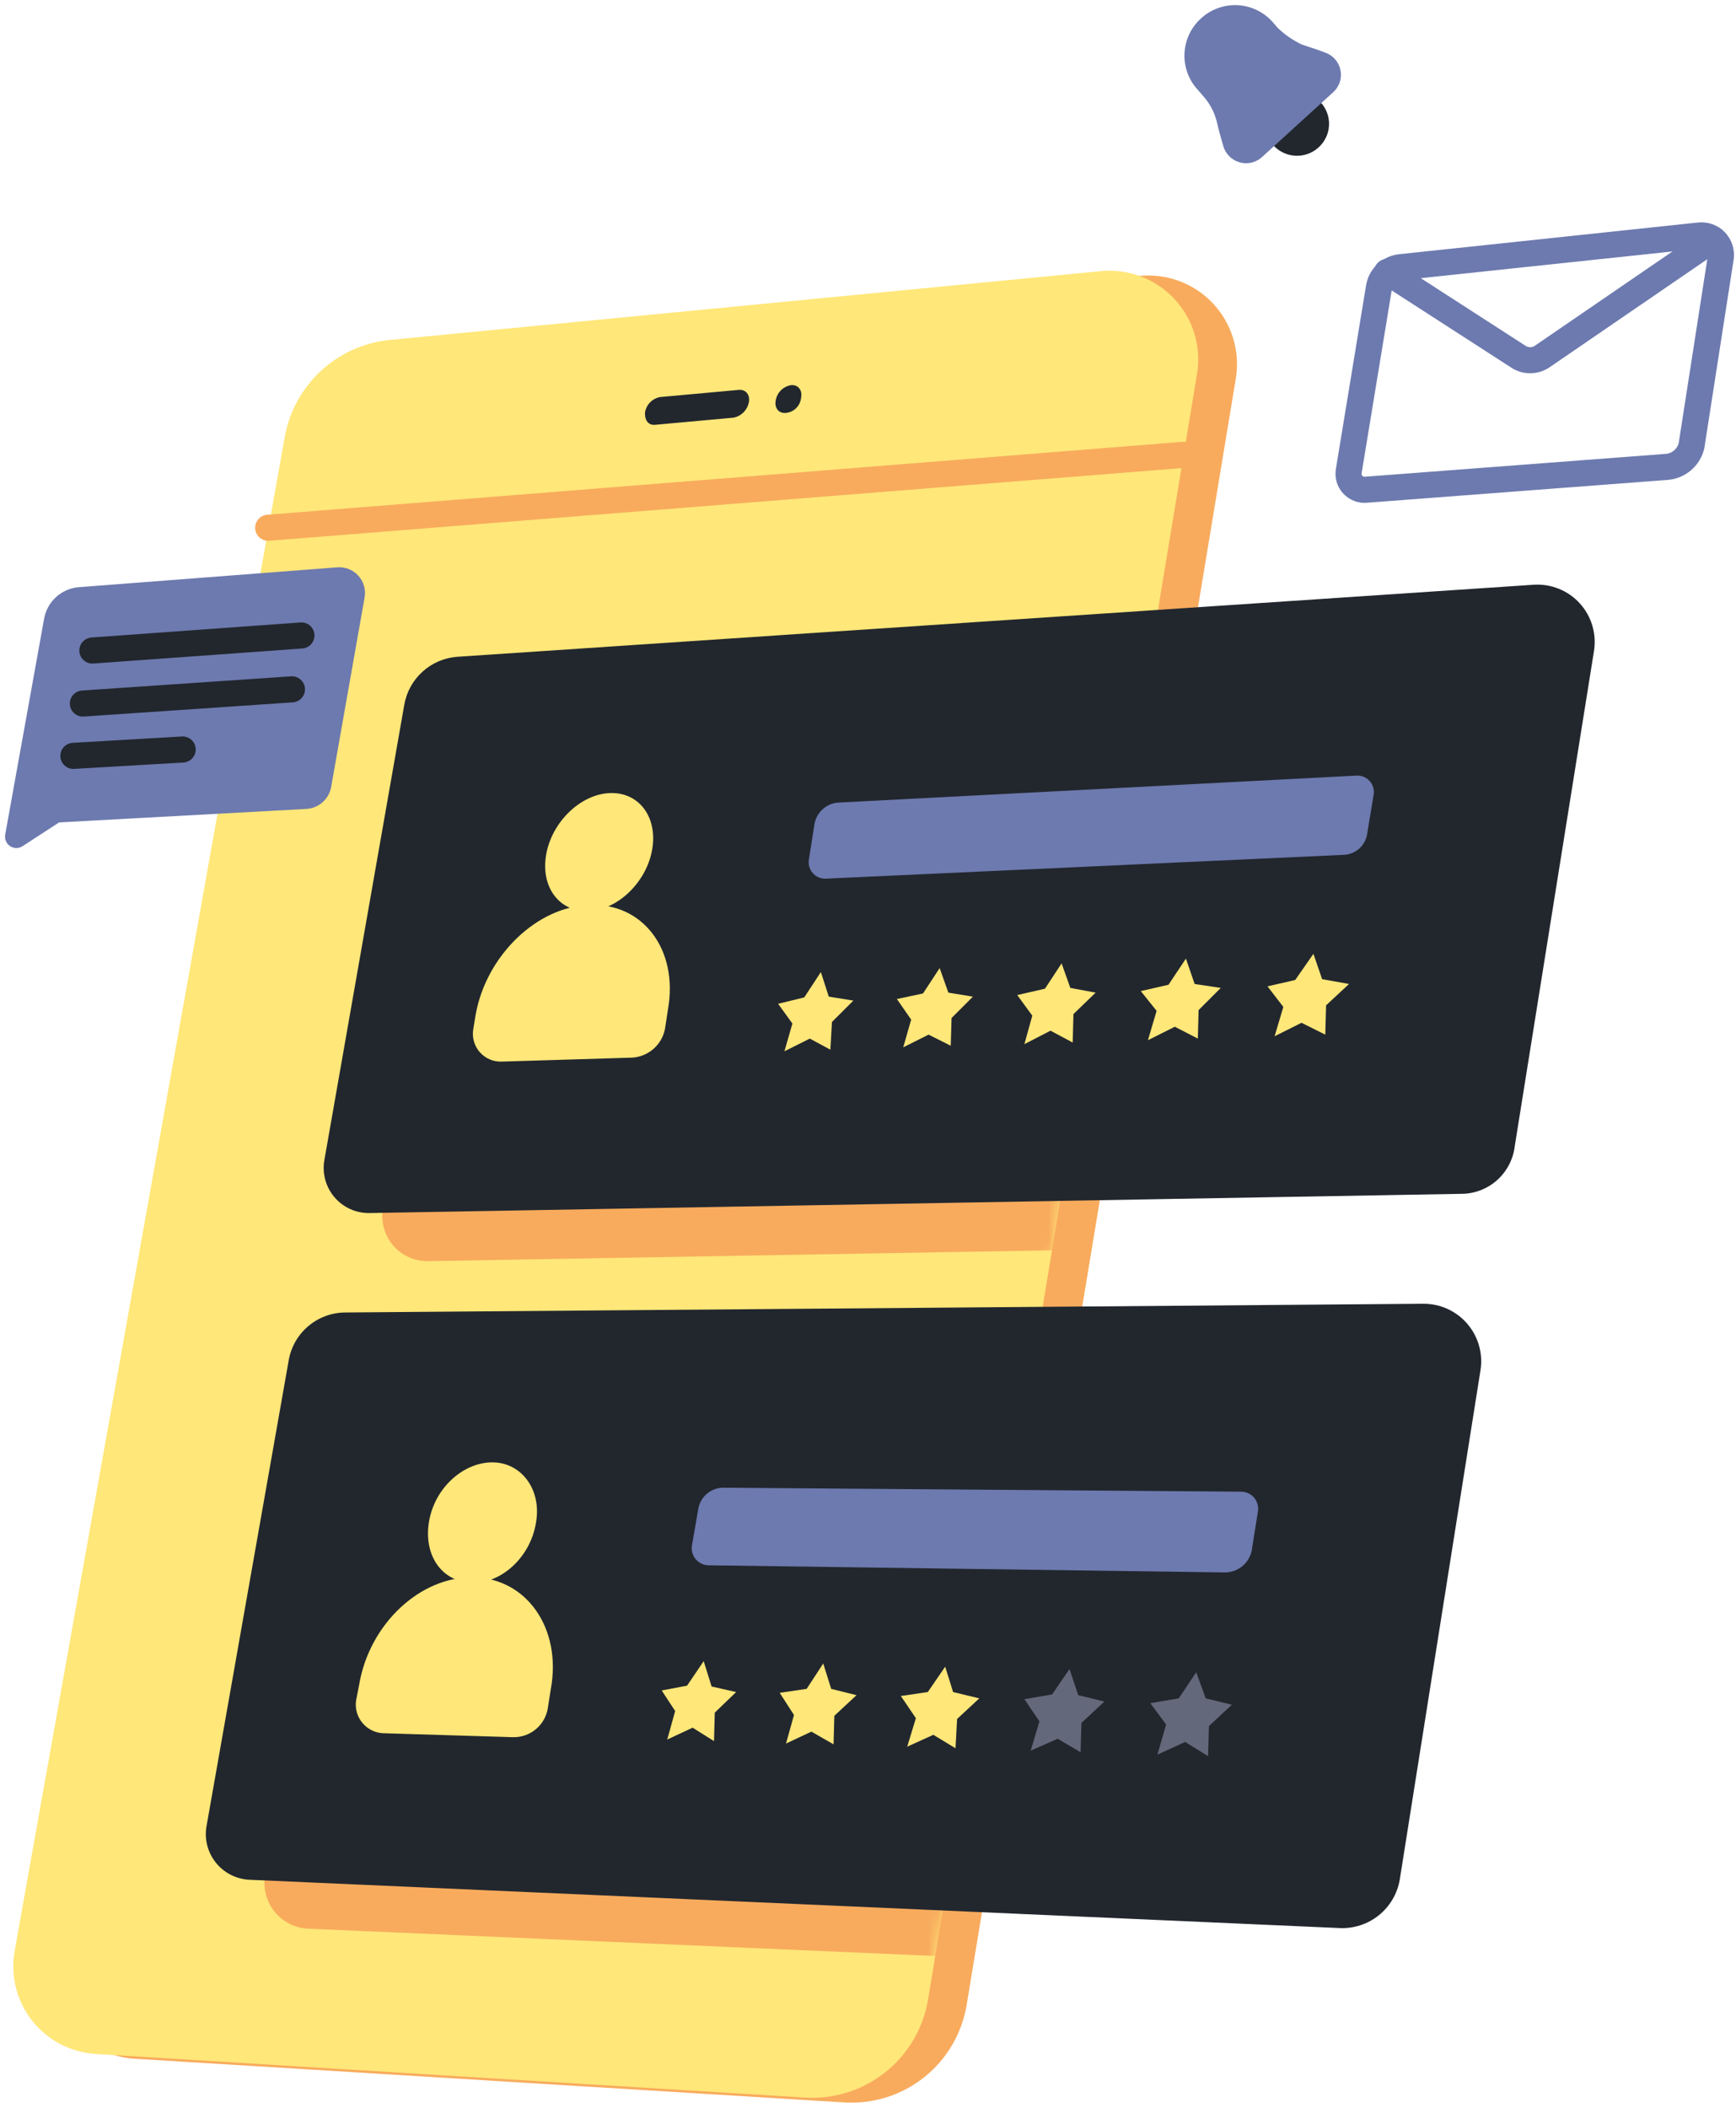 <svg width="173" height="210" viewBox="0 0 173 210" fill="none" xmlns="http://www.w3.org/2000/svg">
<path d="M84.095 209.466L13.472 205.117C12.229 205.05 11.015 204.718 9.911 204.144C8.807 203.569 7.838 202.766 7.069 201.788C6.299 200.81 5.748 199.679 5.45 198.47C5.153 197.262 5.117 196.004 5.344 194.78L32.255 43.978C32.713 41.465 33.973 39.169 35.847 37.433C37.721 35.698 40.106 34.616 42.647 34.352L113.587 27.487C114.935 27.357 116.294 27.538 117.561 28.016C118.827 28.495 119.967 29.258 120.892 30.247C121.816 31.236 122.501 32.425 122.893 33.72C123.285 35.016 123.375 36.385 123.154 37.721L96.353 199.62C95.911 202.497 94.408 205.104 92.139 206.927C89.87 208.75 87 209.655 84.095 209.466Z" fill="#F8AB5D"/>
<path d="M80.228 208.984L9.599 204.642C8.357 204.574 7.143 204.242 6.039 203.668C4.934 203.094 3.965 202.291 3.196 201.312C2.427 200.334 1.875 199.203 1.578 197.994C1.28 196.786 1.244 195.528 1.472 194.304L28.382 43.502C28.84 40.989 30.101 38.693 31.974 36.958C33.848 35.222 36.234 34.141 38.774 33.876L109.737 27.011C111.085 26.884 112.445 27.068 113.712 27.549C114.978 28.031 116.117 28.797 117.04 29.789C117.963 30.781 118.645 31.971 119.035 33.269C119.424 34.566 119.511 35.936 119.287 37.272L92.486 199.199C92.017 202.059 90.504 204.642 88.239 206.45C85.975 208.258 83.12 209.161 80.228 208.984Z" fill="#FFE779"/>
<mask id="mask0_348_5890" style="mask-type:luminance" maskUnits="userSpaceOnUse" x="1" y="26" width="119" height="184">
<path d="M80.228 208.984L9.599 204.642C8.357 204.574 7.143 204.242 6.039 203.668C4.934 203.094 3.965 202.291 3.196 201.312C2.427 200.334 1.875 199.203 1.578 197.994C1.28 196.786 1.244 195.528 1.472 194.304L28.382 43.502C28.84 40.989 30.101 38.693 31.974 36.958C33.848 35.222 36.234 34.141 38.774 33.876L109.737 27.011C111.085 26.884 112.445 27.068 113.712 27.549C114.978 28.031 116.117 28.797 117.04 29.789C117.963 30.781 118.645 31.971 119.035 33.269C119.424 34.566 119.511 35.936 119.287 37.272L92.486 199.199C92.017 202.059 90.504 204.642 88.239 206.45C85.975 208.258 83.12 209.161 80.228 208.984Z" fill="white"/>
</mask>
<g mask="url(#mask0_348_5890)">
<path d="M151.404 123.757L42.663 125.65C42 125.661 41.342 125.525 40.738 125.252C40.133 124.979 39.597 124.575 39.167 124.07C38.737 123.565 38.425 122.971 38.252 122.33C38.079 121.69 38.05 121.019 38.167 120.366L46.136 74.969C46.364 73.717 46.997 72.575 47.938 71.719C48.879 70.862 50.076 70.34 51.343 70.232L158.662 63.05C159.521 62.993 160.382 63.13 161.181 63.452C161.979 63.774 162.695 64.272 163.273 64.91C163.852 65.548 164.279 66.308 164.522 67.134C164.766 67.96 164.819 68.83 164.679 69.68L156.775 119.021C156.63 120.337 155.999 121.552 155.005 122.428C154.012 123.303 152.728 123.778 151.404 123.757Z" fill="#F8AB5D"/>
</g>
<mask id="mask1_348_5890" style="mask-type:luminance" maskUnits="userSpaceOnUse" x="1" y="26" width="119" height="184">
<path d="M80.228 208.984L9.599 204.642C8.357 204.574 7.143 204.242 6.039 203.668C4.934 203.094 3.965 202.291 3.196 201.312C2.427 200.334 1.875 199.203 1.578 197.994C1.28 196.786 1.244 195.528 1.472 194.304L28.382 43.502C28.84 40.989 30.101 38.693 31.974 36.958C33.848 35.222 36.234 34.141 38.774 33.876L109.737 27.011C111.085 26.884 112.445 27.068 113.712 27.549C114.978 28.031 116.117 28.797 117.04 29.789C117.963 30.781 118.645 31.971 119.035 33.269C119.424 34.566 119.511 35.936 119.287 37.272L92.486 199.199C92.017 202.059 90.504 204.642 88.239 206.45C85.975 208.258 83.12 209.161 80.228 208.984Z" fill="white"/>
</mask>
<g mask="url(#mask1_348_5890)">
<path d="M139.409 196.886L30.668 192.155C30.029 192.12 29.404 191.951 28.834 191.659C28.264 191.367 27.761 190.958 27.36 190.459C26.958 189.96 26.665 189.383 26.501 188.764C26.337 188.144 26.305 187.498 26.407 186.865L34.612 140.374C34.848 139.056 35.536 137.862 36.559 136.998C37.582 136.134 38.874 135.655 40.213 135.643L147.69 134.773C148.52 134.771 149.341 134.949 150.096 135.295C150.85 135.641 151.521 136.146 152.061 136.776C152.602 137.407 152.999 138.147 153.225 138.945C153.452 139.744 153.502 140.582 153.373 141.402L145.322 192.144C145.083 193.519 144.351 194.76 143.262 195.633C142.174 196.506 140.803 196.952 139.409 196.886Z" fill="#F8AB5D"/>
</g>
<path d="M26.725 52.582L117.947 45.318" stroke="#F8AB5D" stroke-width="2.6" stroke-linecap="round" stroke-linejoin="round"/>
<path d="M73.123 41.61L65.313 42.321C64.602 42.403 64.219 41.85 64.284 41.057C64.351 40.684 64.531 40.341 64.799 40.073C65.067 39.805 65.41 39.625 65.783 39.559L73.599 38.847C74.31 38.771 74.781 39.323 74.622 40.111C74.545 40.479 74.362 40.817 74.096 41.084C73.83 41.35 73.492 41.532 73.123 41.61Z" fill="#22272E"/>
<path d="M78.33 41.139C77.619 41.216 77.149 40.663 77.308 39.876C77.373 39.502 77.552 39.158 77.82 38.889C78.088 38.621 78.433 38.442 78.806 38.377C79.517 38.295 79.988 38.847 79.829 39.641C79.79 40.025 79.62 40.384 79.347 40.657C79.074 40.931 78.715 41.101 78.33 41.139Z" fill="#22272E"/>
<path d="M166.238 46.505L136.155 48.791C135.906 48.818 135.655 48.786 135.421 48.698C135.187 48.61 134.977 48.468 134.807 48.284C134.638 48.1 134.515 47.879 134.446 47.638C134.378 47.397 134.368 47.144 134.415 46.899L137.413 28.669C137.495 28.131 137.756 27.637 138.152 27.265C138.549 26.893 139.059 26.665 139.601 26.617L169.35 23.462C169.642 23.43 169.938 23.465 170.215 23.565C170.492 23.665 170.743 23.826 170.949 24.037C171.154 24.247 171.309 24.502 171.401 24.781C171.494 25.061 171.522 25.358 171.483 25.649L168.562 44.432C168.426 44.97 168.132 45.455 167.718 45.825C167.303 46.194 166.788 46.431 166.238 46.505Z" stroke="#6D7AAF" stroke-width="2.6" stroke-linecap="round" stroke-linejoin="round"/>
<path d="M138.228 27.093L151.306 35.533C151.656 35.766 152.067 35.89 152.487 35.89C152.907 35.89 153.318 35.766 153.668 35.533L170.717 23.855" stroke="#6D7AAF" stroke-width="2.6" stroke-linecap="round" stroke-linejoin="round"/>
<path d="M30.592 80.591L5.891 81.937L2.259 84.3C2.072 84.424 1.851 84.49 1.626 84.489C1.401 84.488 1.181 84.42 0.995 84.293C0.808 84.166 0.664 83.986 0.581 83.777C0.497 83.568 0.478 83.338 0.525 83.118L4.392 61.656C4.539 60.819 4.96 60.054 5.589 59.483C6.218 58.912 7.019 58.566 7.866 58.5L33.573 56.525C33.965 56.489 34.361 56.544 34.729 56.685C35.097 56.827 35.427 57.051 35.694 57.341C35.962 57.631 36.158 57.979 36.27 58.357C36.381 58.735 36.403 59.134 36.335 59.523L33.02 78.305C32.935 78.905 32.648 79.459 32.207 79.874C31.766 80.29 31.196 80.543 30.592 80.591Z" fill="#6D7AAF"/>
<path d="M9.206 64.812L30.039 63.313" stroke="#22272E" stroke-width="2.6" stroke-linecap="round" stroke-linejoin="round"/>
<path d="M8.259 70.095L29.093 68.679" stroke="#22272E" stroke-width="2.6" stroke-linecap="round" stroke-linejoin="round"/>
<path d="M7.313 75.308L18.203 74.673" stroke="#22272E" stroke-width="2.6" stroke-linecap="round" stroke-linejoin="round"/>
<path d="M145.563 118.944L36.827 120.858C36.164 120.87 35.506 120.734 34.901 120.461C34.297 120.187 33.76 119.784 33.33 119.279C32.899 118.774 32.586 118.18 32.413 117.539C32.239 116.899 32.209 116.228 32.326 115.575L40.295 70.177C40.522 68.925 41.156 67.782 42.099 66.926C43.041 66.069 44.239 65.547 45.507 65.441L152.826 58.259C153.685 58.201 154.546 58.339 155.345 58.661C156.143 58.983 156.859 59.481 157.437 60.119C158.016 60.756 158.443 61.517 158.686 62.343C158.93 63.168 158.983 64.039 158.843 64.888L150.95 114.207C150.793 115.522 150.156 116.732 149.162 117.606C148.168 118.48 146.886 118.956 145.563 118.944Z" fill="#22272E"/>
<path d="M64.996 84.617C64.448 87.855 61.604 90.633 58.684 90.77C55.763 90.907 53.87 88.407 54.423 85.169C54.975 81.931 57.814 79.153 60.735 79.016C63.655 78.879 65.548 81.384 64.996 84.617Z" fill="#FFE779"/>
<path d="M62.944 105.374L50.003 105.768C49.591 105.785 49.18 105.709 48.8 105.546C48.421 105.383 48.083 105.137 47.81 104.827C47.538 104.517 47.339 104.149 47.227 103.752C47.115 103.354 47.094 102.937 47.165 102.53L47.4 101.108C48.423 95.272 53.477 90.3 58.76 90.169C64.049 89.933 67.599 94.588 66.576 100.506L66.259 102.557C66.099 103.329 65.686 104.025 65.085 104.535C64.485 105.045 63.732 105.341 62.944 105.374Z" fill="#FFE779"/>
<path d="M133.885 85.169L82.356 87.538C82.102 87.558 81.846 87.518 81.61 87.422C81.374 87.326 81.163 87.176 80.995 86.985C80.826 86.793 80.705 86.565 80.64 86.318C80.576 86.071 80.569 85.813 80.622 85.563L81.169 82.09C81.271 81.522 81.559 81.005 81.988 80.62C82.417 80.234 82.962 80.003 83.537 79.962L135.143 77.277C135.397 77.257 135.653 77.296 135.889 77.392C136.125 77.489 136.336 77.638 136.504 77.83C136.673 78.022 136.794 78.25 136.858 78.497C136.923 78.743 136.929 79.002 136.877 79.251L136.248 83.042C136.171 83.619 135.891 84.151 135.458 84.541C135.025 84.931 134.467 85.154 133.885 85.169Z" fill="#6D7AAF"/>
<path d="M81.803 96.847L82.591 99.297L85.041 99.691L82.908 101.819L82.75 104.581L80.699 103.476L78.172 104.74L78.965 101.977L77.543 100.008L80.146 99.374L81.803 96.847Z" fill="#FFE779"/>
<path d="M93.64 96.453L94.509 98.898L96.954 99.297L94.827 101.425L94.745 104.187L92.535 103.082L90.013 104.346L90.801 101.584L89.379 99.533L91.982 98.98L93.64 96.453Z" fill="#FFE779"/>
<path d="M105.793 95.983L106.663 98.428L109.184 98.898L106.975 101.031L106.898 103.87L104.688 102.688L102.085 104.029L102.872 101.19L101.374 99.139L104.136 98.504L105.793 95.983Z" fill="#FFE779"/>
<path d="M118.182 95.507L119.051 98.034L121.655 98.428L119.445 100.637L119.369 103.476L117.077 102.295L114.397 103.635L115.261 100.714L113.686 98.745L116.448 98.11L118.182 95.507Z" fill="#FFE779"/>
<path d="M130.888 95.031L131.757 97.558L134.437 98.034L132.151 100.162L132.069 103.082L129.701 101.901L127.021 103.241L127.89 100.32L126.31 98.269L129.072 97.64L130.888 95.031Z" fill="#FFE779"/>
<path d="M133.491 192.094L24.832 187.281C24.192 187.248 23.566 187.08 22.995 186.789C22.424 186.497 21.921 186.088 21.519 185.589C21.117 185.09 20.825 184.512 20.662 183.892C20.498 183.272 20.468 182.625 20.572 181.992L28.776 135.501C29.012 134.182 29.7 132.988 30.723 132.123C31.745 131.258 33.038 130.777 34.377 130.764L141.854 129.894C142.685 129.891 143.506 130.068 144.261 130.414C145.016 130.76 145.687 131.265 146.227 131.896C146.768 132.526 147.165 133.266 147.391 134.065C147.617 134.865 147.667 135.703 147.537 136.523L139.491 187.281C139.25 188.677 138.507 189.937 137.402 190.823C136.297 191.71 134.906 192.162 133.491 192.094Z" fill="#22272E"/>
<path d="M53.4 151.773C52.853 155.087 50.009 157.789 47.011 157.691C44.014 157.592 42.198 154.956 42.751 151.614C43.303 148.272 46.142 145.696 49.063 145.696C51.983 145.696 54.029 148.458 53.4 151.773Z" fill="#FFE779"/>
<path d="M51.108 173.077L38.167 172.683C37.772 172.663 37.386 172.561 37.032 172.384C36.678 172.207 36.365 171.958 36.113 171.654C35.86 171.35 35.674 170.996 35.565 170.616C35.456 170.235 35.428 169.837 35.482 169.445L35.799 167.804C36.827 161.787 41.876 157.067 47.165 157.149C52.448 157.226 55.998 162.198 54.893 168.274L54.581 170.249C54.438 171.058 54.008 171.789 53.37 172.308C52.733 172.827 51.93 173.1 51.108 173.077Z" fill="#FFE779"/>
<path d="M122.131 156.662L70.596 155.951C70.354 155.946 70.115 155.888 69.896 155.783C69.677 155.677 69.484 155.526 69.328 155.34C69.173 155.153 69.059 154.936 68.995 154.701C68.931 154.467 68.917 154.222 68.956 153.982L69.585 150.35C69.682 149.753 69.991 149.209 70.454 148.819C70.918 148.429 71.506 148.217 72.111 148.223L123.717 148.617C123.96 148.622 124.198 148.68 124.417 148.785C124.636 148.891 124.829 149.042 124.985 149.228C125.14 149.415 125.254 149.632 125.318 149.867C125.383 150.101 125.396 150.346 125.358 150.586L124.729 154.535C124.594 155.128 124.265 155.659 123.795 156.044C123.324 156.43 122.739 156.647 122.131 156.662Z" fill="#6D7AAF"/>
<path d="M70.126 165.501L70.914 168.028L73.359 168.581L71.231 170.632L71.154 173.47L69.021 172.13L66.494 173.312L67.282 170.473L65.942 168.422L68.469 167.946L70.126 165.501Z" fill="#FFE779"/>
<path d="M82.039 165.736L82.832 168.263L85.353 168.892L83.144 170.949L83.067 173.788L80.857 172.524L78.33 173.711L79.123 170.867L77.701 168.657L80.387 168.263L82.039 165.736Z" fill="#FFE779"/>
<path d="M94.192 166.054L94.98 168.581L97.589 169.21L95.379 171.261L95.22 174.181L93.011 172.841L90.407 174.023L91.271 171.184L89.773 168.974L92.458 168.581L94.192 166.054Z" fill="#FFE779"/>
<path d="M106.581 166.289L107.45 168.892L110.054 169.527L107.768 171.66L107.686 174.575L105.399 173.235L102.714 174.417L103.583 171.501L102.085 169.292L104.847 168.816L106.581 166.289Z" fill="#63687A"/>
<path d="M119.21 166.606L120.156 169.21L122.76 169.844L120.474 171.972L120.391 174.969L118.105 173.552L115.343 174.816L116.207 171.813L114.632 169.685L117.471 169.21L119.21 166.606Z" fill="#63687A"/>
<path d="M131.615 10.203C131.193 9.736 130.643 9.405 130.033 9.25C129.423 9.096 128.78 9.126 128.187 9.337C127.594 9.547 127.077 9.929 126.701 10.433C126.325 10.938 126.106 11.542 126.073 12.171C126.041 12.799 126.195 13.423 126.516 13.964C126.838 14.505 127.313 14.938 127.881 15.209C128.448 15.48 129.084 15.577 129.707 15.487C130.33 15.398 130.912 15.125 131.38 14.705C131.695 14.427 131.951 14.089 132.133 13.711C132.316 13.333 132.421 12.923 132.443 12.503C132.465 12.084 132.403 11.665 132.261 11.27C132.119 10.875 131.899 10.512 131.615 10.203Z" fill="#22272E"/>
<path d="M127.338 2.786L126.791 2.157C126.347 1.666 125.81 1.268 125.211 0.986C124.612 0.704 123.963 0.544 123.302 0.514C122.641 0.485 121.98 0.587 121.358 0.815C120.737 1.042 120.166 1.391 119.68 1.84C119.189 2.284 118.791 2.821 118.509 3.42C118.227 4.02 118.067 4.669 118.038 5.33C118.009 5.992 118.112 6.653 118.34 7.274C118.568 7.896 118.918 8.465 119.369 8.951L119.916 9.585C120.558 10.306 121.018 11.171 121.256 12.107C121.414 12.818 121.649 13.687 121.885 14.475C121.984 14.87 122.183 15.232 122.463 15.527C122.743 15.822 123.094 16.04 123.483 16.159C123.872 16.279 124.285 16.296 124.683 16.209C125.08 16.121 125.448 15.933 125.752 15.662L129.301 12.424L132.857 9.191C133.159 8.919 133.385 8.573 133.512 8.188C133.64 7.802 133.665 7.389 133.585 6.991C133.505 6.592 133.323 6.222 133.056 5.915C132.789 5.608 132.447 5.377 132.064 5.242C131.276 4.931 130.488 4.695 129.777 4.455C128.877 4.038 128.053 3.474 127.338 2.786Z" fill="#6D7AAF"/>
</svg>
